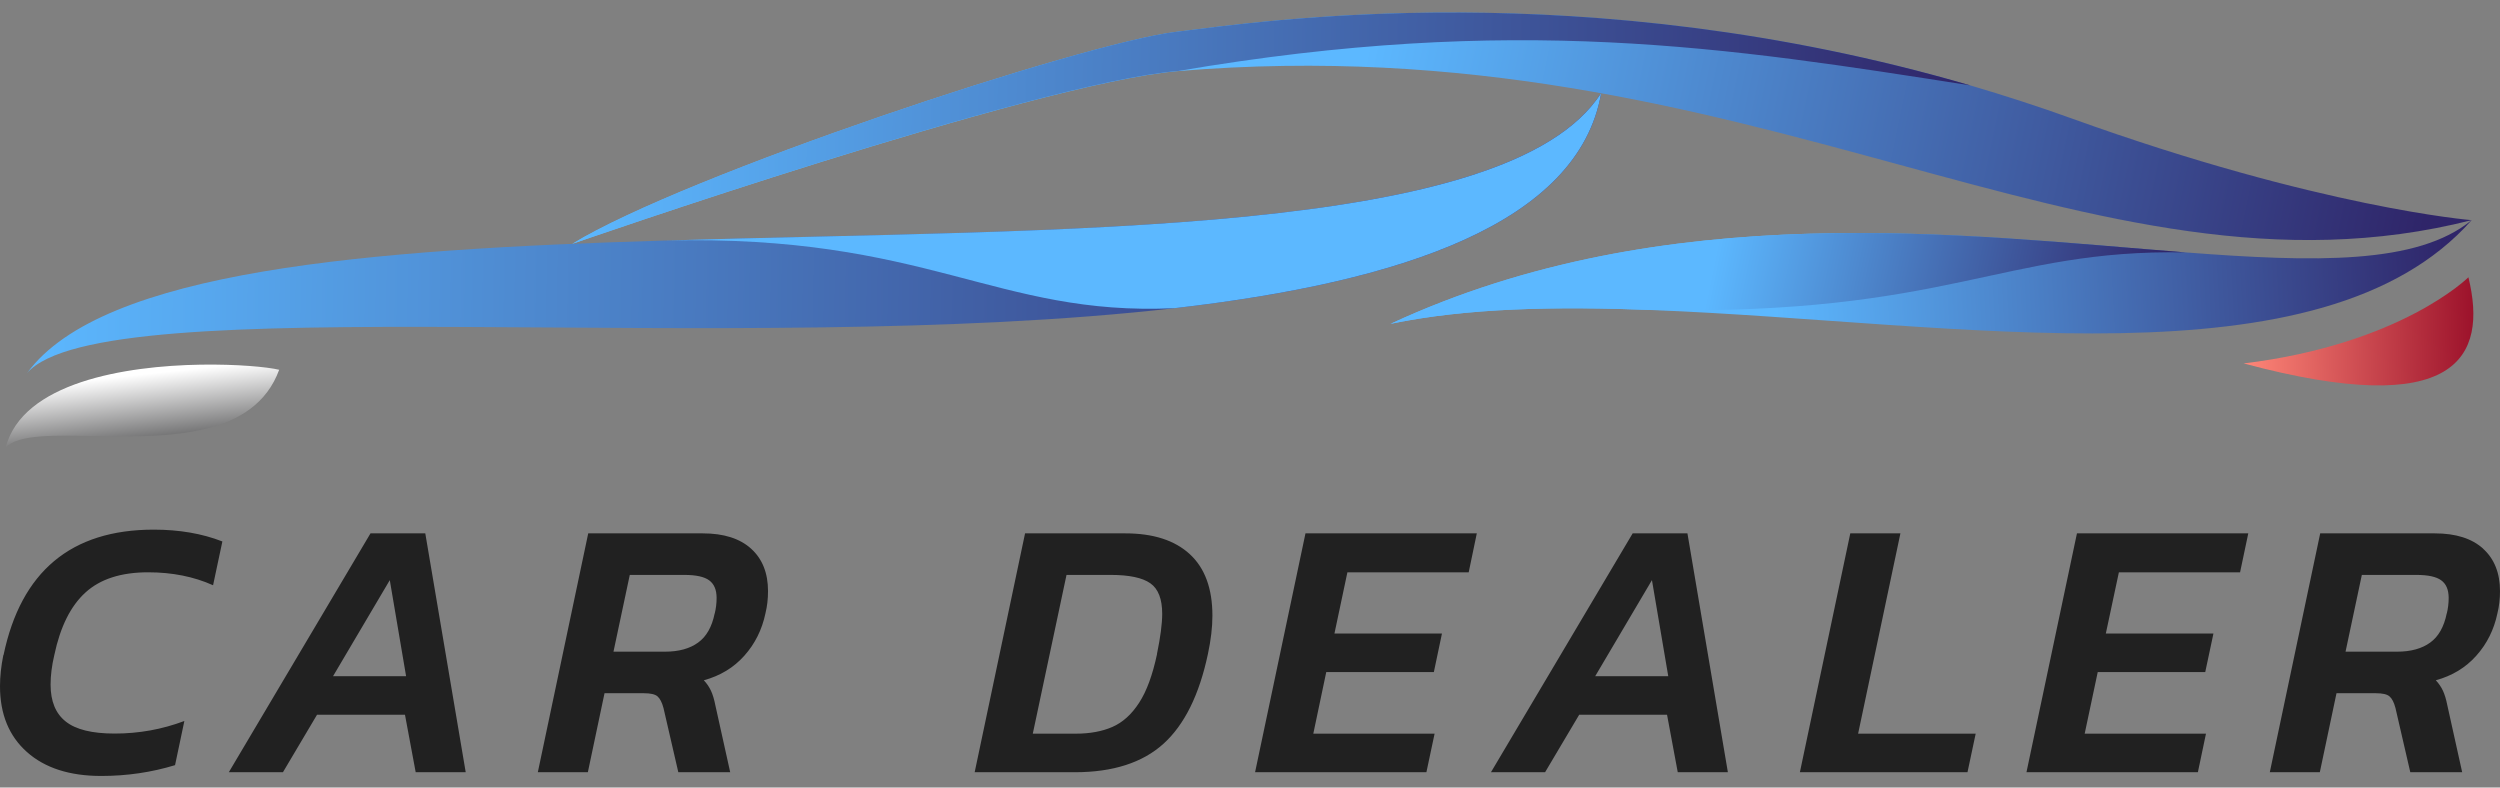<svg width="200" height="63" viewBox="0 0 200 63" fill="none" xmlns="http://www.w3.org/2000/svg">
<rect x="0" y="0" width="200" height="63" fill="#808080" stroke="none"/>
<path d="M128.094 7.454C126.26 17.873 112.137 22.568 93.952 24.655C58.707 28.695 8.198 22.896 2.169 29.843C8.198 21.6 29.566 19.953 53.117 19.244H53.222C84.971 18.283 120.663 18.998 128.086 7.454H128.094Z" fill="url(#paint0_linear_2_371)"/>
<path d="M197.734 17.612C167.028 25.408 140.376 1.842 94.258 5.687C82.668 6.656 45.784 19.513 45.784 19.513C54.846 13.968 86.633 3.444 94.094 2.55C100.801 1.737 126.752 -2.183 157.645 6.843H157.66C160.335 7.633 163.048 8.505 165.791 9.496C185.623 16.643 197.734 17.612 197.734 17.612Z" fill="url(#paint1_linear_2_371)"/>
<path d="M197.734 17.612C185.705 31.184 156.661 25.758 132.163 24.804C124.531 24.499 117.339 24.633 111.243 25.907C133.318 15.667 157.228 18.827 174.831 20.191C185.213 20.988 193.404 21.175 197.727 17.612H197.734Z" fill="url(#paint2_linear_2_371)"/>
<path d="M22.337 29.574C20.369 34.985 13.467 34.992 7.87 34.888C4.434 34.828 1.476 34.717 0.455 35.797C1.804 30.603 9.994 29.269 16.069 29.172C18.975 29.127 21.39 29.358 22.337 29.582V29.574Z" fill="url(#paint3_linear_2_371)"/>
<path d="M128.094 7.454C126.26 17.873 112.137 22.568 93.952 24.655C79.657 25.319 74.224 18.738 53.222 19.244C84.971 18.276 120.663 18.998 128.086 7.454H128.094Z" fill="url(#paint4_linear_2_371)"/>
<path d="M157.645 6.835C138.141 3.78 121.163 1.082 94.25 5.68C82.661 6.649 45.776 19.505 45.776 19.505C54.839 13.96 86.626 3.437 94.086 2.542C100.794 1.73 126.745 -2.19 157.637 6.835H157.645Z" fill="url(#paint5_linear_2_371)"/>
<path d="M174.831 20.191C160.186 19.923 155.879 25.229 132.163 24.797C124.531 24.499 117.339 24.633 111.243 25.907C133.318 15.667 157.228 18.827 174.831 20.191Z" fill="url(#paint6_linear_2_371)"/>
<path d="M179.49 29.075C192.1 27.54 197.473 22.181 197.473 22.181C199.024 28.553 196.601 33.658 179.49 29.075Z" fill="url(#paint7_linear_2_371)"/>
<path fill-rule="evenodd" clip-rule="evenodd" d="M0.268 52.403C0.089 53.289 0 54.124 0 54.892C0 57.128 0.715 58.879 2.154 60.161C3.585 61.436 5.567 62.077 8.101 62.077C10.158 62.077 12.126 61.786 14.004 61.212L14.749 57.679C12.968 58.35 11.112 58.685 9.175 58.685C7.371 58.685 6.067 58.365 5.262 57.724C4.449 57.083 4.047 56.099 4.047 54.773C4.047 54.042 4.144 53.252 4.345 52.403C4.822 50.144 5.649 48.482 6.834 47.402C8.019 46.321 9.689 45.784 11.85 45.784C13.766 45.784 15.502 46.127 17.045 46.82L17.79 43.317C16.166 42.684 14.339 42.371 12.297 42.371C5.694 42.371 1.684 45.717 0.283 52.403H0.268ZM29.64 42.669L18.305 61.778H22.635L25.362 57.18H32.398L33.255 61.778H37.257L34.023 42.669H29.64ZM26.644 54.094L31.183 46.41L32.487 54.094H26.644ZM47.058 42.669H56.218C57.902 42.669 59.191 43.079 60.093 43.899C60.995 44.719 61.442 45.851 61.442 47.297C61.442 47.908 61.375 48.505 61.233 49.079C60.958 50.383 60.391 51.516 59.542 52.462C58.692 53.416 57.611 54.065 56.307 54.422C56.545 54.676 56.732 54.952 56.873 55.25C57.015 55.548 57.134 55.943 57.231 56.435L58.416 61.778H54.265L53.08 56.643C52.961 56.189 52.797 55.883 52.603 55.712C52.409 55.54 52.044 55.458 51.507 55.458H48.362L47.028 61.778H43.026L47.058 42.669ZM55.852 51.404C56.516 50.927 56.956 50.144 57.172 49.079H57.179C57.276 48.684 57.328 48.266 57.328 47.834C57.328 47.178 57.127 46.716 56.732 46.425C56.337 46.135 55.673 45.993 54.742 45.993H50.382L49.078 52.134H53.199C54.302 52.134 55.189 51.888 55.852 51.404ZM90.017 42.669H82.005L77.973 61.778H85.985C89.033 61.778 91.396 61.018 93.073 59.505C94.749 57.992 95.942 55.593 96.635 52.313C96.874 51.188 96.993 50.167 96.993 49.257C96.993 47.081 96.389 45.441 95.182 44.331C93.974 43.221 92.253 42.669 90.017 42.669ZM92.566 52.313C92.208 53.998 91.731 55.302 91.127 56.226C90.524 57.158 89.808 57.798 88.988 58.156C88.168 58.514 87.192 58.693 86.067 58.693H82.623L85.321 45.993H88.854C90.337 45.993 91.396 46.217 92.029 46.664C92.663 47.111 92.976 47.923 92.976 49.108C92.976 49.898 92.834 50.972 92.558 52.313H92.566ZM114.112 61.778H100.406L104.438 42.669H118.144L117.496 45.784H107.792L106.756 50.681H115.357L114.708 53.767H106.1L105.064 58.693H114.768L114.112 61.778ZM130.613 42.669L119.277 61.778H123.607L126.335 57.18H133.363L134.22 61.778H138.23L134.995 42.669H130.613ZM127.617 54.094L132.156 46.41L133.46 54.094H127.617ZM148.023 42.669H152.033L148.649 58.693H158.055L157.399 61.778H143.991L148.023 42.669ZM162.117 61.778H175.83L176.478 58.693H166.775L167.818 53.767H176.419L177.075 50.681H168.467L169.51 45.784H179.206L179.862 42.669H166.156L162.117 61.778ZM194.783 42.669C196.467 42.669 197.757 43.079 198.658 43.899H198.651C199.553 44.719 200 45.851 200 47.297C200 47.908 199.933 48.505 199.791 49.079C199.516 50.383 198.949 51.516 198.099 52.462C197.25 53.416 196.169 54.065 194.865 54.422C195.103 54.676 195.29 54.952 195.431 55.25C195.573 55.548 195.692 55.943 195.789 56.435L196.974 61.778H192.823L191.638 56.643C191.519 56.189 191.362 55.883 191.161 55.712C190.967 55.54 190.602 55.458 190.065 55.458H186.92L185.586 61.778H181.584L185.616 42.669H194.783ZM194.418 51.404C195.081 50.927 195.521 50.144 195.737 49.079H195.744C195.841 48.684 195.893 48.266 195.893 47.834C195.893 47.178 195.692 46.709 195.297 46.425C194.902 46.135 194.239 45.993 193.307 45.993H188.947L187.643 52.134H191.764C192.868 52.134 193.754 51.888 194.418 51.404Z" fill="#212121"/>
<defs>
<linearGradient id="paint0_linear_2_371" x1="2.399" y1="17.515" x2="127.879" y2="19.793" gradientUnits="userSpaceOnUse">
<stop stop-color="#5CB8FF"/>
<stop offset="1" stop-color="#2F2569"/>
</linearGradient>
<linearGradient id="paint1_linear_2_371" x1="107.208" y1="14.08" x2="191.191" y2="31.505" gradientUnits="userSpaceOnUse">
<stop stop-color="#5CB8FF"/>
<stop offset="1" stop-color="#2F2569"/>
</linearGradient>
<linearGradient id="paint2_linear_2_371" x1="141.989" y1="23.53" x2="195.908" y2="20.521" gradientUnits="userSpaceOnUse">
<stop stop-color="#5CB8FF"/>
<stop offset="1" stop-color="#2F2569"/>
</linearGradient>
<linearGradient id="paint3_linear_2_371" x1="11.103" y1="29.98" x2="11.696" y2="35.499" gradientUnits="userSpaceOnUse">
<stop stop-color="white"/>
<stop offset="1" stop-color="#686869"/>
</linearGradient>
<linearGradient id="paint4_linear_2_371" x1="53.304" y1="15.055" x2="0.605" y2="14.098" gradientUnits="userSpaceOnUse">
<stop stop-color="#5CB8FF"/>
<stop offset="1" stop-color="#2F2569"/>
</linearGradient>
<linearGradient id="paint5_linear_2_371" x1="45.964" y1="9.607" x2="157.568" y2="11.633" gradientUnits="userSpaceOnUse">
<stop stop-color="#5CB8FF"/>
<stop offset="1" stop-color="#2F2569"/>
</linearGradient>
<linearGradient id="paint6_linear_2_371" x1="136.93" y1="21.776" x2="171.514" y2="28.948" gradientUnits="userSpaceOnUse">
<stop stop-color="#5CB8FF"/>
<stop offset="1" stop-color="#2F2569"/>
</linearGradient>
<linearGradient id="paint7_linear_2_371" x1="179.434" y1="26.82" x2="197.891" y2="26.421" gradientUnits="userSpaceOnUse">
<stop stop-color="#FF8778"/>
<stop offset="1" stop-color="#9C122B"/>
</linearGradient>
</defs>
</svg>
